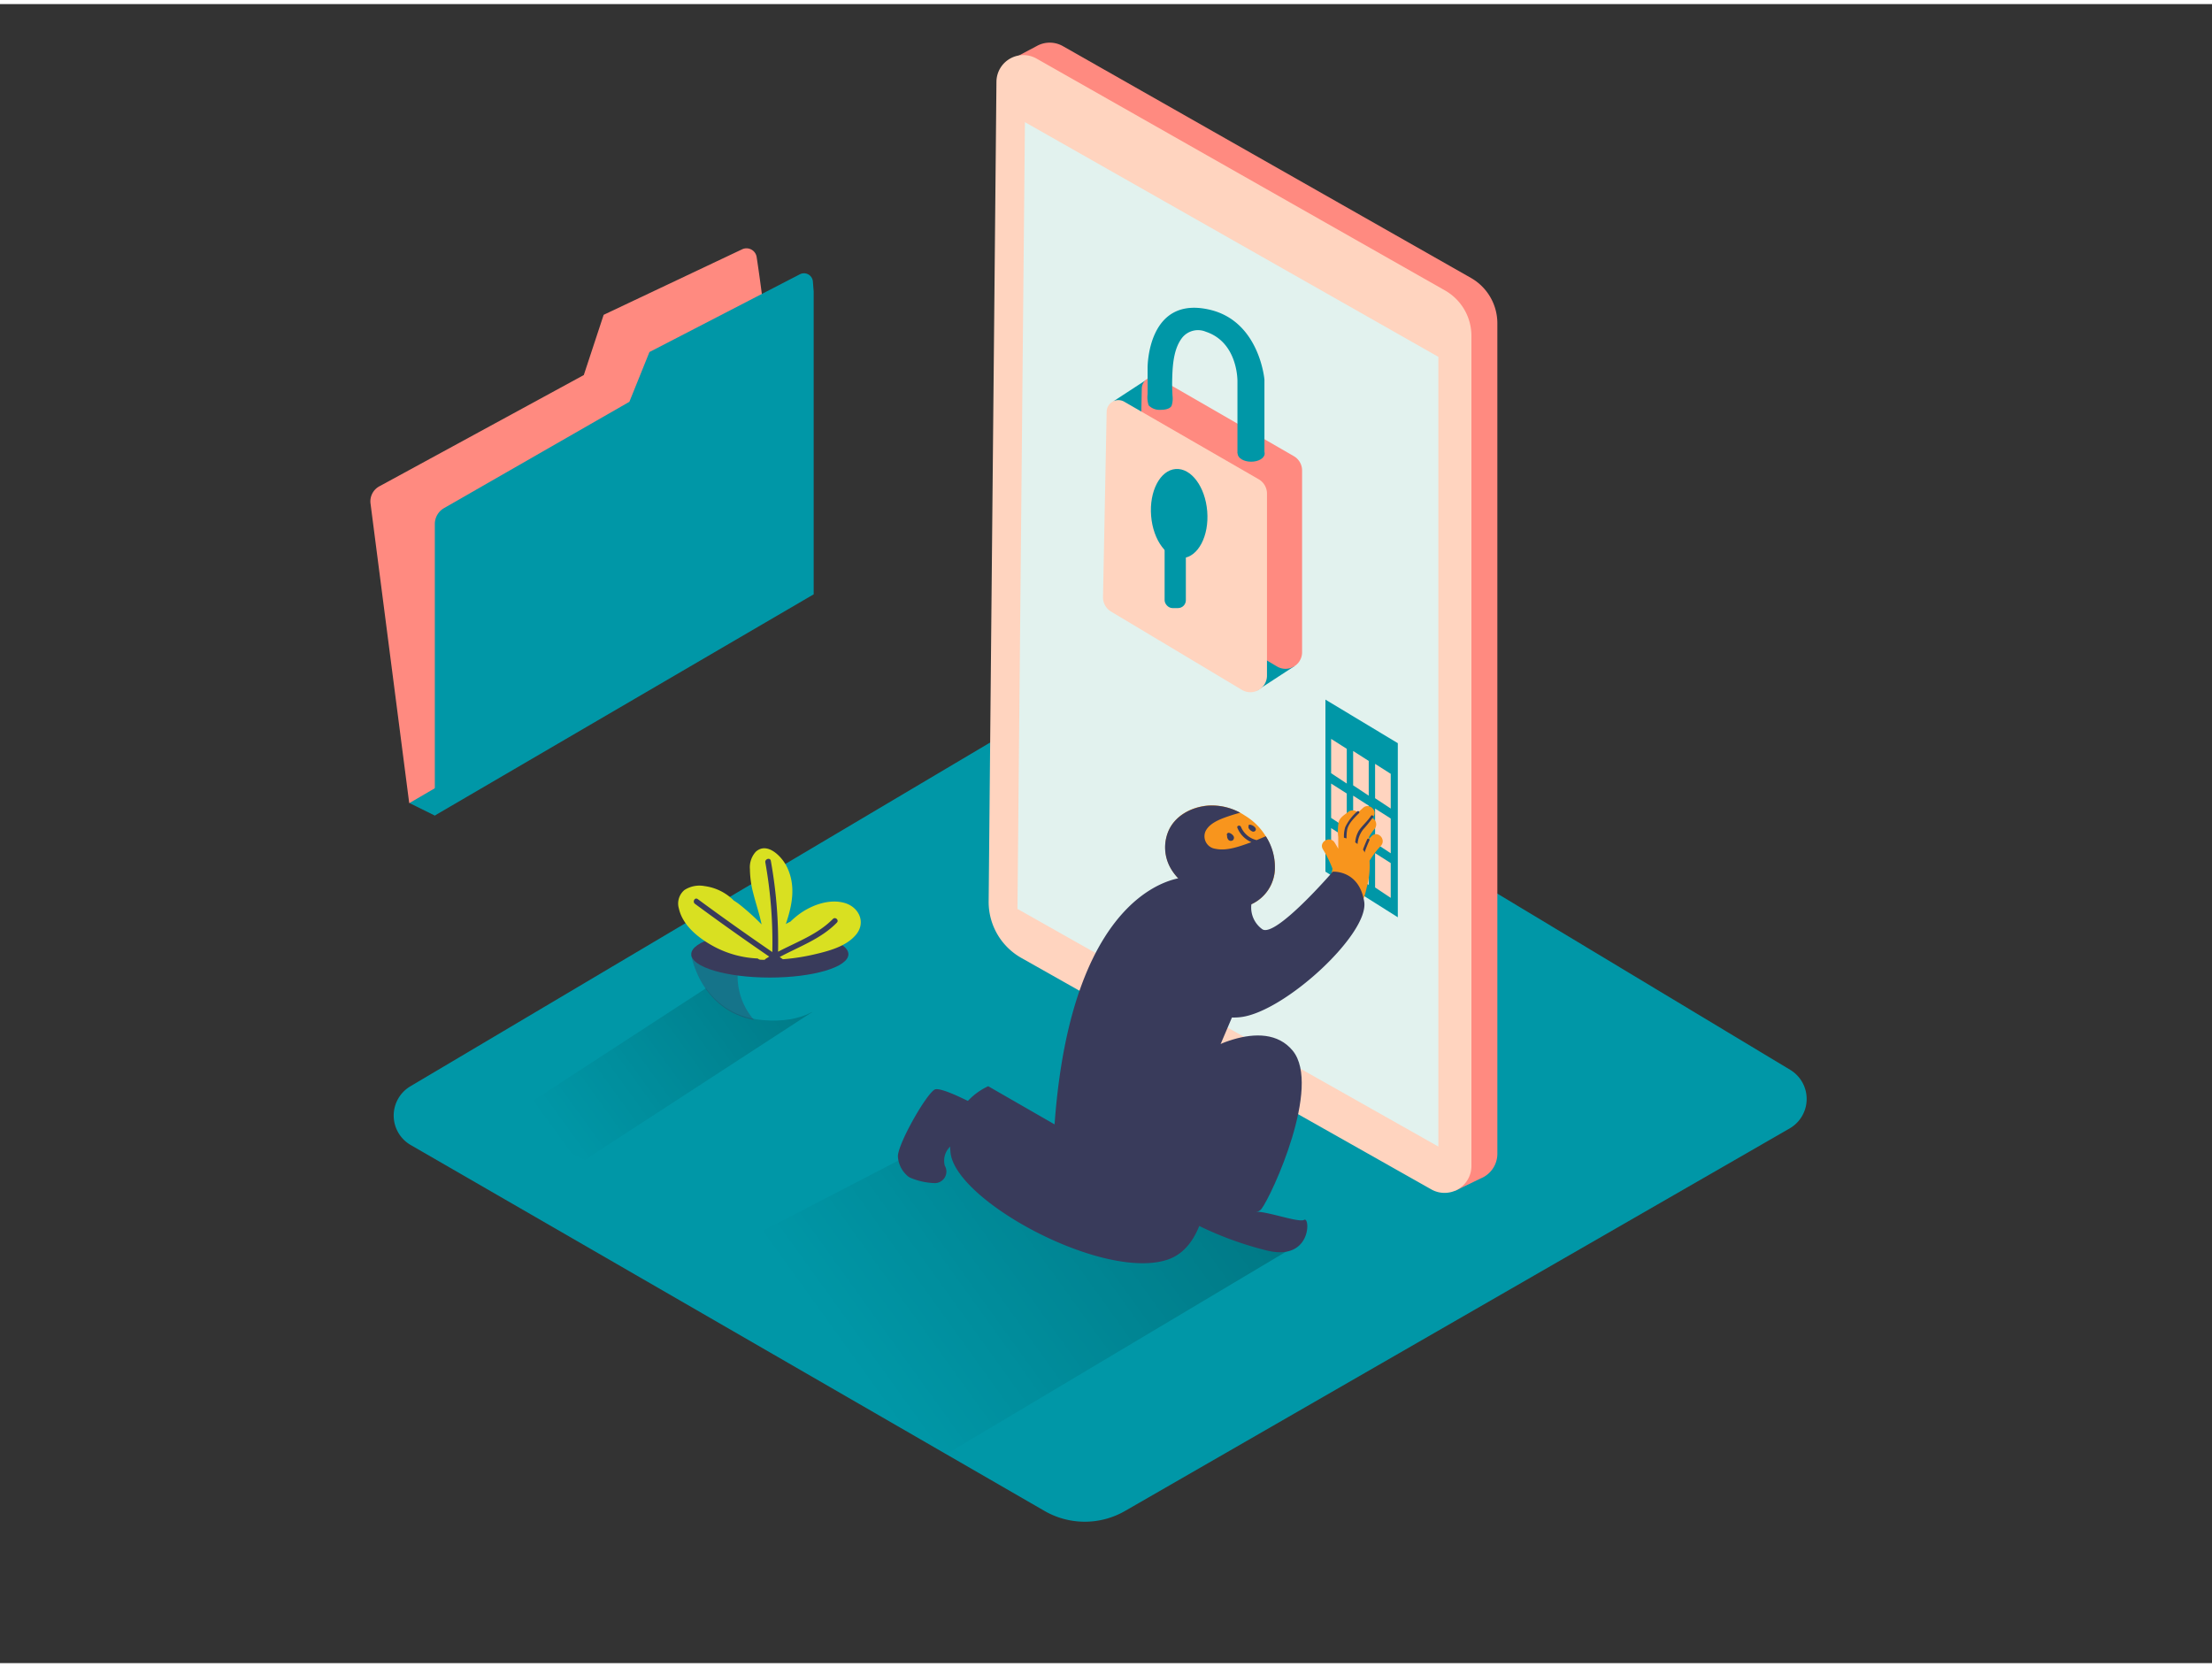 <svg xmlns="http://www.w3.org/2000/svg" xmlns:xlink="http://www.w3.org/1999/xlink" viewBox="0 0 400 300" width="406" height="306" class="illustration styles_illustrationTablet__1DWOa"><rect x="0" y="0" width="400" height="300" fill="#333333" stroke="none"/><defs fill="#000000"><linearGradient id="linear-gradient" x1="153.56" y1="244.76" x2="341.67" y2="109.44" gradientUnits="userSpaceOnUse" fill="#000000"><stop offset="0" stop-opacity="0" fill="#000000"/><stop offset="1" fill="#000000"/></linearGradient><linearGradient id="linear-gradient-2" x1="100.62" y1="204.93" x2="237.06" y2="106.04" xlink:href="#linear-gradient" fill="#000000"/></defs><title>#11-20</title><g style="isolation: isolate;"><g id="Layer_1" data-name="Layer 1"><path d="M74.23,206.29l114.65,66.19a14.58,14.58,0,0,0,14.57,0l120.18-69.17a6.15,6.15,0,0,0,.1-10.59L205.5,121.58a6.15,6.15,0,0,0-6.3,0l-125,74.12A6.15,6.15,0,0,0,74.23,206.29Z" fill="#0097a7"/><path d="M266,49.52,192.18,7.59a4.81,4.81,0,0,0-4.71,0h0l-5,2.65L185,11a5,5,0,0,0-.08.82L183.5,160a11.62,11.62,0,0,0,5.91,10.23l74.14,41.86a5,5,0,0,0,.46.22l-.93,2.31,4.64-2.25a4.94,4.94,0,0,0,.88-.46l0,0h0a4.8,4.8,0,0,0,2.17-4V57.74A9.45,9.45,0,0,0,266,49.52Z" fill="#ff8a80"/><path d="M170.92,204.73l-52.19,27.06s31.75,20.64,52.54,30.33l64.19-38.25" opacity="0.62" fill="url(#linear-gradient)" style="mix-blend-mode: multiply;"/><path d="M184.69,172.48l74.14,41.86a4.86,4.86,0,0,0,7.25-4.23V60a9.45,9.45,0,0,0-4.78-8.22L187.45,9.86A4.86,4.86,0,0,0,180.19,14l-1.41,148.2A11.62,11.62,0,0,0,184.69,172.48Z" fill="#ffd4bf"/><polygon points="183.99 163.62 260.1 206.59 260.1 63.79 185.34 21.35 183.99 163.62" fill="#e2f2ee"/><polygon points="239.68 125.77 239.68 156.88 252.77 165.13 252.77 133.65 239.68 125.77" fill="#0097a7"/><polygon points="240.71 132.87 240.71 139.08 243.54 140.95 243.54 134.67 240.71 132.87" fill="#ffd4bf"/><polygon points="244.69 135.06 244.69 141.27 247.51 143.14 247.51 136.86 244.69 135.06" fill="#ffd4bf"/><polygon points="248.66 137.39 248.66 143.6 251.49 145.47 251.49 139.19 248.66 137.39" fill="#ffd4bf"/><polygon points="240.71 140.95 240.71 147.16 243.54 149.04 243.54 142.75 240.71 140.95" fill="#ffd4bf"/><polygon points="244.69 143.14 244.69 149.35 247.51 151.23 247.51 144.94 244.69 143.14" fill="#ffd4bf"/><polygon points="248.66 145.47 248.66 151.69 251.49 153.56 251.49 147.27 248.66 145.47" fill="#ffd4bf"/><polygon points="240.71 149.01 240.71 155.22 243.54 157.09 243.54 150.81 240.71 149.01" fill="#ffd4bf"/><polygon points="244.69 151.2 244.69 157.41 247.51 159.28 247.51 153 244.69 151.2" fill="#ffd4bf"/><polygon points="248.66 153.53 248.66 159.74 251.49 161.62 251.49 155.33 248.66 153.53" fill="#ffd4bf"/><path d="M225.12,146.74a11.26,11.26,0,0,1,5.44,9.21q0,.18,0,.35a7.3,7.3,0,0,1-4.27,6.46,7.76,7.76,0,0,1-4.84.06c-3.7-1-8.28-3.47-10-7.07a7.6,7.6,0,0,1-.24-6c1.15-3,4.27-4.62,7.35-4.84A10.91,10.91,0,0,1,225.12,146.74Z" fill="#f8951d"/><path d="M228.9,150.48l-1.66.7a4.11,4.11,0,0,1-2.84-2.4c-.16-.39-.81-.22-.64.18a4.8,4.8,0,0,0,2.53,2.59l-.55.2c-1.8.64-4,1.41-5.92,1a2.28,2.28,0,0,1-1.83-3.16c.73-1.53,2.74-2.24,4.22-2.75.68-.23,1.36-.44,2.06-.61a10.67,10.67,0,0,0-5.73-1.29c-3.08.22-6.2,1.86-7.35,4.84a7.6,7.6,0,0,0,.24,6c1.74,3.6,6.32,6,10,7.07a7.76,7.76,0,0,0,4.84-.06,7.3,7.3,0,0,0,4.27-6.46q0-.18,0-.35A10.08,10.08,0,0,0,228.9,150.48Z" fill="#393b5b"/><path d="M214.79,157.93c-.32-.24-20.88.31-24.09,44.65l-12-6.9a11.86,11.86,0,0,0-6.83,11.84c.61,8.8,27.68,23.45,39.29,19.51s6.48-31.71,6.48-31.71l6.76-15.89" fill="#393b5b"/><path d="M213.77,216.18s12.43,4.18,14.34,1.69,10.93-22.21,5.65-28.62-16.65,0-20.34,3" fill="#393b5b"/><path d="M226.58,218.46c1.53-.58,8.19,2,9.27,1.38s1.35,7.5-6.71,5.56a61.59,61.59,0,0,1-14.35-5.51s2.08-6,5.3-6.38" fill="#393b5b"/><path d="M248,150.48l-.44.49,0-.37a9.19,9.19,0,0,1,1-1.44,1.28,1.28,0,0,0-.46-2l.09-.08c1.15-1.07-.58-2.79-1.72-1.72l-.92.83a1.33,1.33,0,0,0-1.75-.11c-.63.49-1.41.94-1.7,1.72a8.36,8.36,0,0,0-.1,2.81l0,2.13c-.21-.38-.43-.76-.66-1.12-.84-1.31-2.93-.12-2.11,1.23a20.72,20.72,0,0,1,1.63,3.24l.1.27c-.14.75-.29,1.49-.46,2.24a17.7,17.7,0,0,1-.48,2.27,1.07,1.07,0,0,0-.24,1.48,1.16,1.16,0,0,0,1.76.4,1.32,1.32,0,0,0,1.64-.09,1.21,1.21,0,0,0,.79,0,1.18,1.18,0,0,0,1.57.37c1.11-.6,1.36-2.32,1.64-3.43a14.19,14.19,0,0,0,.48-4.58s0-.07,0-.11a14.85,14.85,0,0,1,2-2.64C250.81,151.06,249.09,149.33,248,150.48Z" fill="#f8951d"/><path d="M243.14,150.77l.36.1a8.05,8.05,0,0,1,.1-1.51c.21-1.19,1.33-2.24,2.16-3.07a.22.22,0,0,0-.31-.31,8.69,8.69,0,0,0-2.19,2.86,5.53,5.53,0,0,0-.23,1.9Z" fill="#393b5b"/><path d="M247.91,146.8c-.65,1-1.56,1.73-2.2,2.68a4.86,4.86,0,0,0-.64,2.11q.22.14.42.3a4.87,4.87,0,0,1,1-2.63,23,23,0,0,0,1.81-2.24C248.45,146.78,248.07,146.56,247.91,146.8Z" fill="#393b5b"/><path d="M247.25,151q-.43.93-.78,1.89l.16.23a.66.66,0,0,1,.11.32c.26-.75.56-1.49.89-2.22C247.75,151,247.37,150.78,247.25,151Z" fill="#393b5b"/><path d="M226.29,162.77a4.83,4.83,0,0,0,2,4.54c2.43,1.5,12.72-10.42,12.72-10.42s4.73-.38,5.68,5.4-14.31,19.9-22.29,20.89-13.72-7.58-13.72-7.58,1.07-16.57,5.94-17.68" fill="#393b5b"/><polygon points="74.08 144.49 78.63 146.74 81.29 144.2 85.09 139.85 77.69 138.45 74.08 144.49" fill="#0097a7"/><path d="M134.27,44.31,109.16,56.19l-3.59,10.89L68.62,87.19A3.09,3.09,0,0,0,67,90.3l7,54.2,68.51-40-4.1-46.24c-.1-1.92-1-8.75-1.58-12.49A1.86,1.86,0,0,0,134.27,44.31Z" fill="#ff8a80"/><path d="M144.68,48.84,117.44,62.92l-3.63,9L80.3,91.14A3.32,3.32,0,0,0,78.63,94v52.73l68.51-40V52L147,50.2A1.62,1.62,0,0,0,144.68,48.84Z" fill="#0097a7"/><path d="M164.81,212.31a12.15,12.15,0,0,0,4.25.89,2.09,2.09,0,0,0,1.79-3.15h0a3.52,3.52,0,0,1,1.09-3.56c.67-.49,2.4.24,3.56.82a2.08,2.08,0,0,0,2.17-.2l3.16-2.35a2.07,2.07,0,0,0-.23-3.47c-3.84-2.14-10.45-5.64-11.6-5-1.64,1-6.61,9.79-6.63,12.05A5,5,0,0,0,164,211.8,2.12,2.12,0,0,0,164.81,212.31Z" fill="#393b5b"/><path d="M226.8,148.73a1.47,1.47,0,0,0-.75-.34c-.11,0-.25,0-.27.15a.74.74,0,0,0,0,.25.21.21,0,0,0,0,.19,1.38,1.38,0,0,0,.58.58.49.49,0,0,0,.68-.12C227.2,149.17,227,148.89,226.8,148.73Z" fill="#393b5b"/><path d="M223,150.37a1.39,1.39,0,0,0-.74-.51.34.34,0,0,0-.36.51h0a1,1,0,0,0,.3.82.64.64,0,0,0,.75,0A.59.59,0,0,0,223,150.37Z" fill="#393b5b"/><path d="M227.31,124.13s6.68-4.34,6.74-4.39-4.45-3.49-4.45-3.49L227,121.2" fill="#0097a7"/><polyline points="201.38 71.8 207.34 67.91 208.82 75.78 202.78 74.56" fill="#0097a7"/><path d="M209.65,67.72a2.12,2.12,0,0,0-3.18,1.79l-.66,33.59a3,3,0,0,0,1.47,2.58l23.63,14.09a3,3,0,0,0,4.55-2.58V84.35a3,3,0,0,0-1.56-2.64Z" fill="#ff8a80"/><path d="M203.3,71.9a2.12,2.12,0,0,0-3.18,1.79l-.66,33.59a3,3,0,0,0,1.47,2.58L224.56,124a3,3,0,0,0,4.55-2.58V88.53a3,3,0,0,0-1.56-2.64Z" fill="#ffd4bf"/><ellipse cx="213.23" cy="92.14" rx="5.09" ry="8.08" transform="translate(-6.65 17.23) rotate(-4.56)" fill="#0097a7"/><rect x="210.6" y="93.27" width="3.84" height="15.95" rx="1.42" ry="1.42" fill="#0097a7"/><ellipse cx="226.25" cy="81.28" rx="2.44" ry="1.47" fill="#0097a7"/><path d="M218.86,55.29c-11.43-2.75-11.34,10.48-11.34,10.48v4.73a4.89,4.89,0,0,0,.19,2.06,2.76,2.76,0,0,0,2.15.81c.68,0,1.66-.11,2-.73a4.16,4.16,0,0,0,.17-1.79c-.07-1.1-.09-2.21-.05-3.31.07-2.38.28-5.28,1.81-7.23a3.67,3.67,0,0,1,4.27-1.06c5.87,1.95,5.71,9,5.71,9v13h4.88V67.91S227.78,57.44,218.86,55.29Z" fill="#0097a7"/><path d="M130.68,176,93,200.51S85,199.3,105.76,209l41.14-26.75" opacity="0.62" fill="url(#linear-gradient-2)" style="mix-blend-mode: multiply;"/><path d="M125,171.81s1.81,10.92,12.9,11.91c14.76,1.32,15.52-11.91,15.52-11.91" fill="#0097a7"/><path d="M134,172h-9s1.64,9.87,11.35,11.69A12,12,0,0,1,134,172Z" fill="#393b5b" opacity="0.37"/><ellipse cx="139.21" cy="171.81" rx="14.21" ry="4.22" fill="#393b5b"/><path d="M152.77,162.55c-2.64-.78-5.66.26-7.85,1.73a15.33,15.33,0,0,0-2,1.65,6.83,6.83,0,0,0-.82.43c1.16-3.42,1.87-6.93.18-10.38-.88-1.8-3.53-4.58-5.61-2.7a4.17,4.17,0,0,0-1.06,3.16,17.53,17.53,0,0,0,.6,4.33c.4,1.6.92,3.17,1.31,4.77q.11.44.2.88a42.54,42.54,0,0,0-4.08-3.67c-.3-.23-.61-.44-.94-.64a9.14,9.14,0,0,0-5.3-2.62,5,5,0,0,0-3.63.71,3.18,3.18,0,0,0-1,3.37c.63,2.84,3.18,5,5.56,6.41a18.47,18.47,0,0,0,8.7,2.6.79.79,0,0,0,.55.23,37.59,37.59,0,0,0,9.55-.94c2.63-.61,5.86-1.42,7.67-3.6S155.36,163.32,152.77,162.55Z" fill="#d9e021"/><path d="M150.63,165.42c-2.76,2.81-6.5,4.14-9.93,5.94a83.28,83.28,0,0,0-1.31-16.44c-.11-.63-1.07-.36-1,.26a81.83,81.83,0,0,1,1.27,16.24q-6.83-4.67-13.49-9.58c-.52-.38-1,.48-.5.86q6.63,4.89,13.43,9.54l-.62.39c-.54.35,0,1.21.5.86l.64-.4c0,.1,0,.21,0,.31,0,.64,1,.64,1,0v-.13l.35.24c.53.36,1-.5.5-.86l-.48-.33c3.55-1.91,7.45-3.27,10.32-6.2C151.79,165.67,151.08,165,150.63,165.42Z" fill="#393b5b"/></g></g></svg>